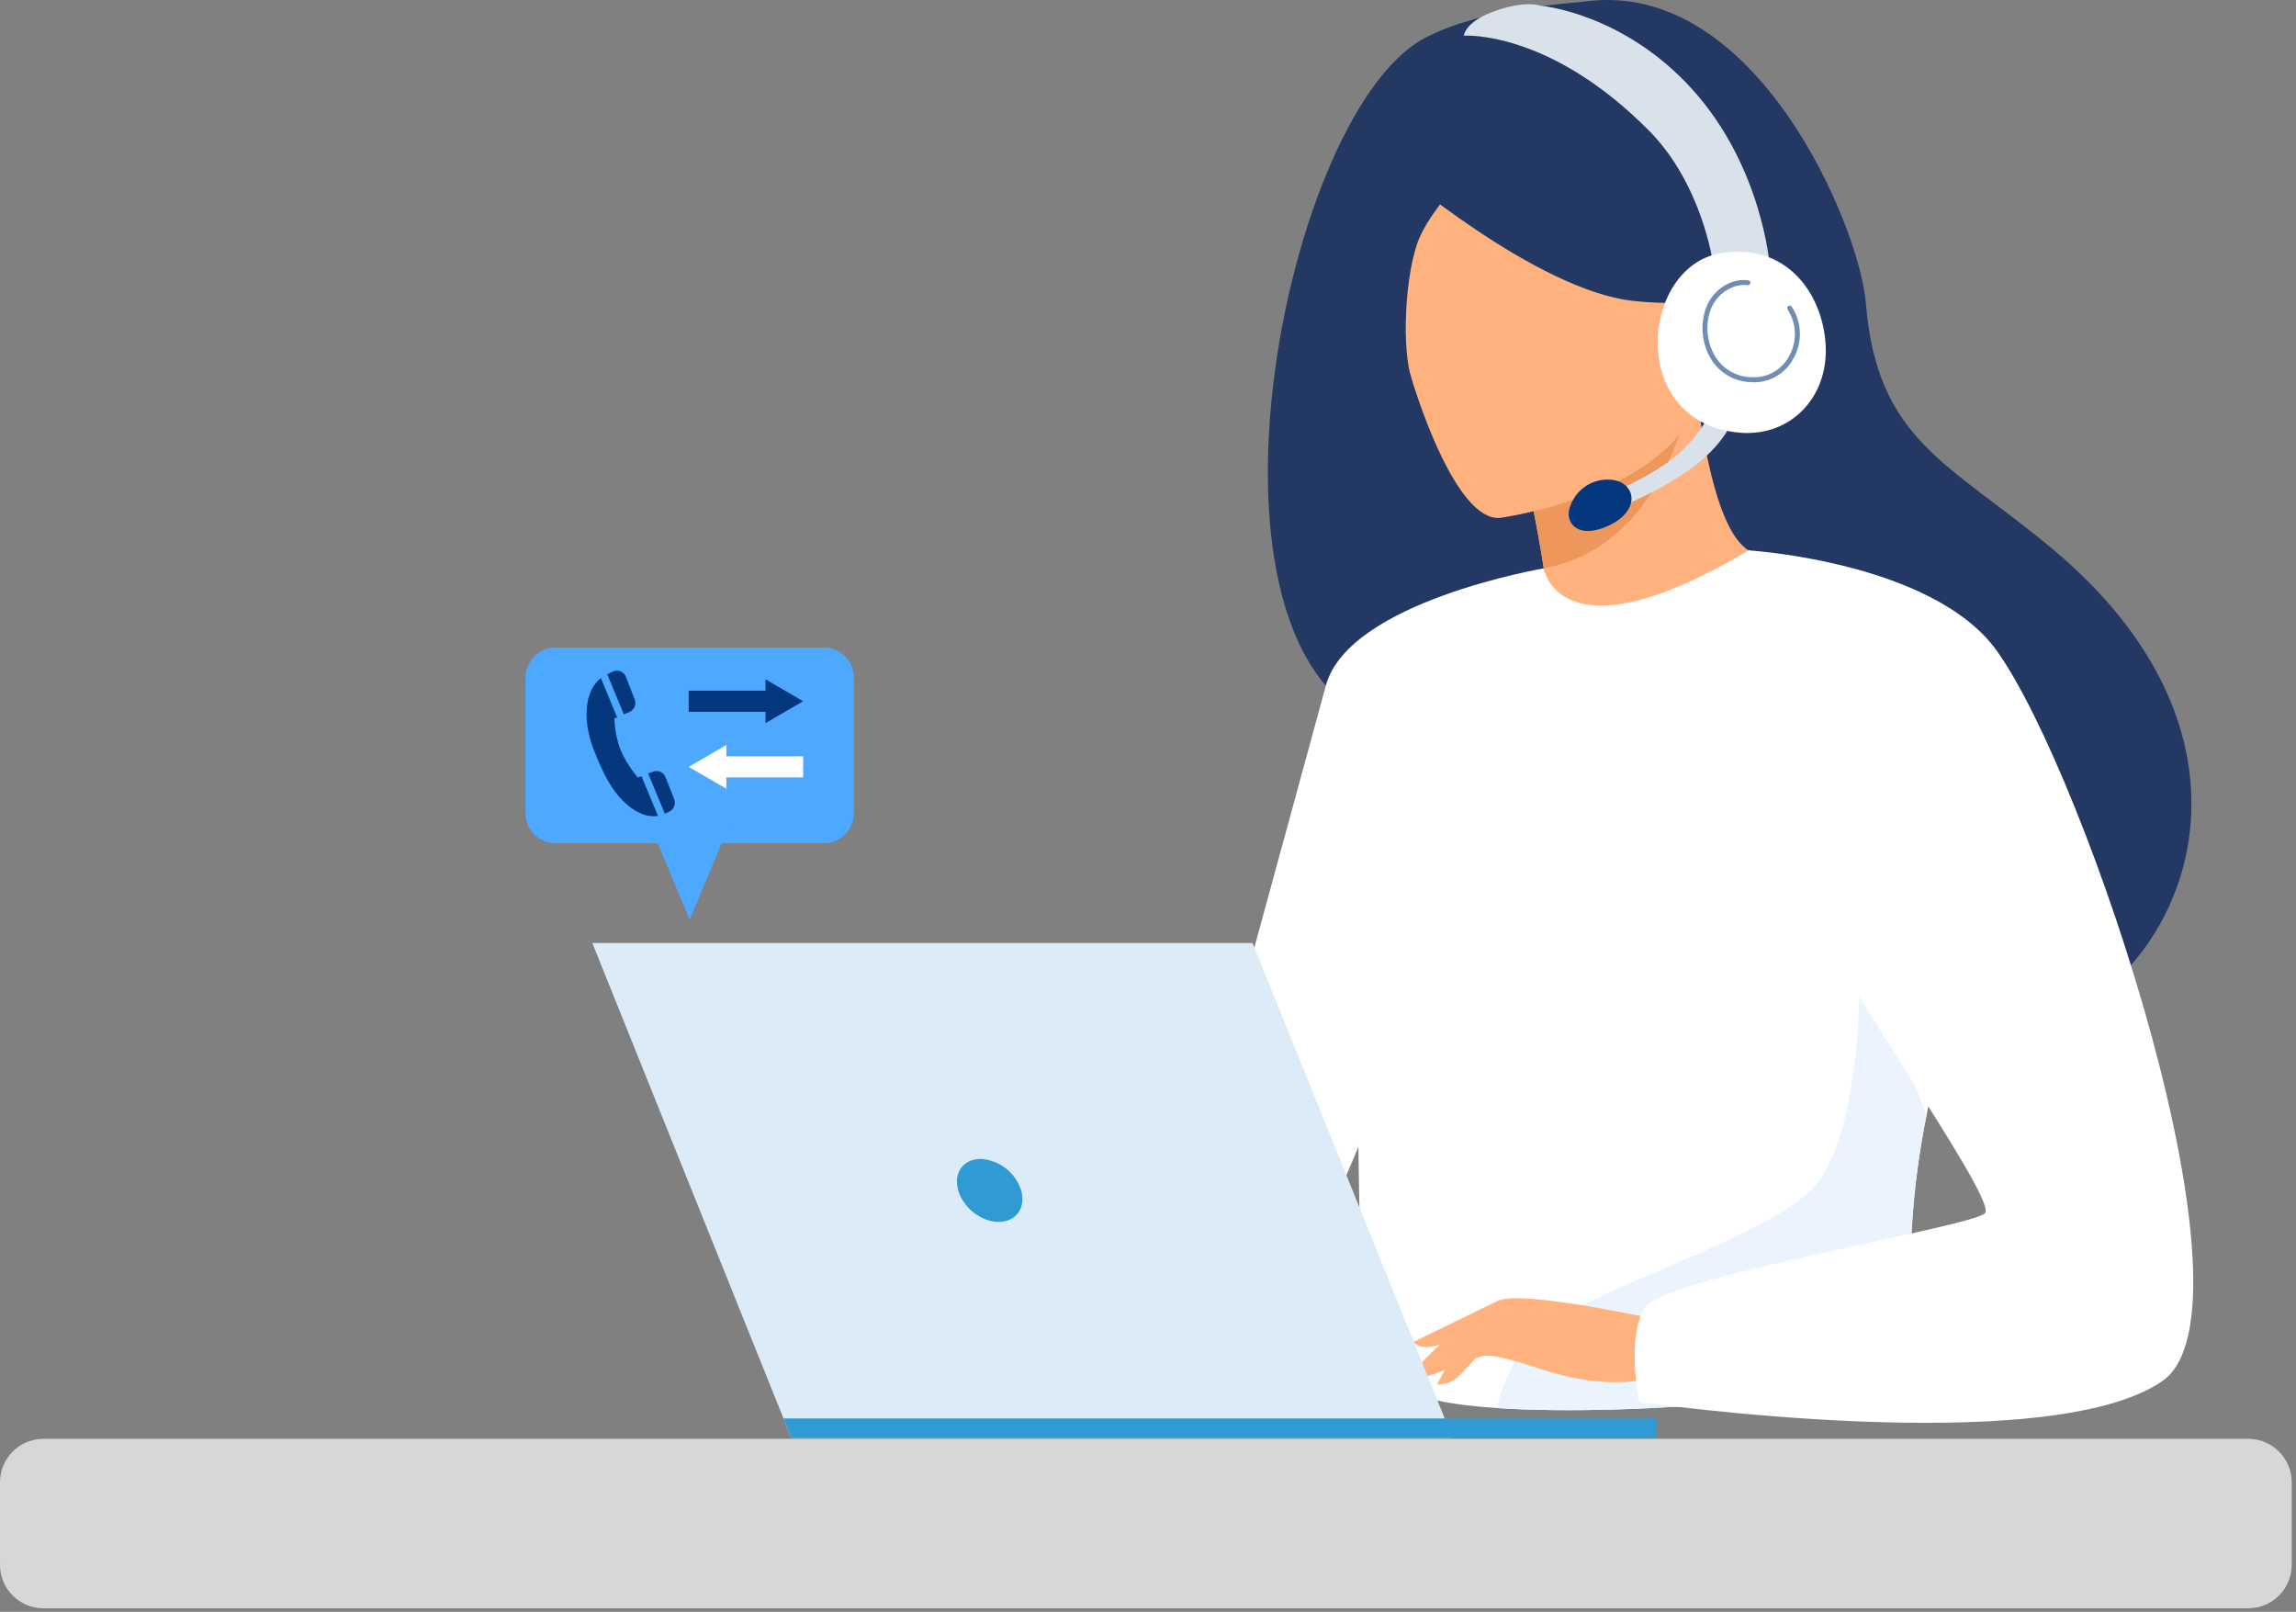 <svg width="416" height="292" viewBox="0 0 416 292" fill="none" xmlns="http://www.w3.org/2000/svg">
<rect x="0" y="0" width="416" height="292" fill="#808080" stroke="none"/>
<path d="M255.427 132.622C284.603 148.689 343.793 181.988 344.098 181.775C344.098 181.775 365.858 189.976 378.198 181.775C398.776 168.117 409.798 131.35 372.177 99.704C353.42 83.927 340.089 80.086 338.062 54.888C336.964 41.215 318.246 -3.898 287.233 0.271C284.634 0.622 268.666 1.368 258.171 6.879C231.418 20.926 211.686 126.403 255.427 132.622Z" fill="#233862"/>
<path d="M279.878 118.95C279.756 119.034 294.237 123.973 303.924 119.712C313.032 115.68 319.93 100.658 319.8 100.658C315.654 100.46 311.104 96.847 307.606 73.06L305.845 73.7L276.166 84.37C276.166 84.37 278.315 93.89 279.71 102.952C280.876 110.581 281.501 117.86 279.878 118.95Z" fill="#FFB27D"/>
<path d="M276.158 84.384C276.158 84.384 278.307 93.904 279.702 102.966C296.744 99.917 303.436 82.921 305.837 73.706L276.158 84.384Z" fill="#ED975D"/>
<path d="M271.746 93.829C271.746 93.829 312.339 88.379 308.559 63.151C304.779 37.923 307.469 20.226 281.387 22.634C255.306 25.043 251.724 35.431 250.939 44.158C250.154 52.885 261.083 94.599 271.746 93.829Z" fill="#FFB27D"/>
<path d="M252.417 30.331C252.417 30.331 278.406 52.724 296.089 54.53C313.771 56.337 320.478 50.658 320.478 50.658C313.423 44.345 307.741 36.647 303.787 28.045C302.887 26.022 301.463 24.276 299.662 22.988C297.861 21.701 295.749 20.918 293.543 20.72C280.891 19.63 256.967 19.135 252.417 30.331Z" fill="#233862"/>
<path d="M268.665 28.32C268.665 28.32 259.969 36.704 257.233 42.961C254.588 48.982 253.795 63.372 255.899 69.088C255.899 69.088 242.355 42.748 250.023 29.951C258.155 16.377 268.665 28.32 268.665 28.32Z" fill="#233862"/>
<path d="M245.694 178.758C246.921 260.943 246.029 243.764 255.023 251.561C257.188 253.443 263.277 254.564 271.288 255.09C296.493 256.766 340.791 252.612 342.475 247.955C348.29 231.843 344.182 226.836 349.037 202.164C349.54 199.542 350.165 196.699 350.897 193.605C354.944 176.662 358.877 170.9 344.533 143.675C331.522 119.019 318.009 99.004 316.797 99.728C282.5 120.101 279.702 102.975 279.702 102.975C279.702 102.975 245.092 138.667 245.694 178.758Z" fill="white"/>
<path d="M279.702 102.967C279.702 102.967 244.383 108.958 240.237 124.163C236.091 139.368 211.686 228.756 211.686 228.756C211.686 228.756 229.643 231.988 237.935 223.688C246.228 215.387 266.791 146.708 266.791 146.708L279.702 102.967Z" fill="white"/>
<path d="M271.265 255.088C296.47 256.765 340.768 252.611 342.452 247.954C348.267 231.842 344.159 226.834 349.014 202.163L336.858 167.934C336.858 167.934 338.87 206.042 327.628 216.073C316.386 226.103 281.608 235.424 276.143 243.8C273.552 247.817 271.799 251.849 271.265 255.088Z" fill="#EBF3FF"/>
<path d="M300.167 239.044C300.167 239.044 275.304 233.511 271.288 235.713C267.271 237.916 257.477 245.957 256.25 248.754C255.023 251.551 265.175 246.628 268.483 245.706C270.625 245.134 276.257 247.085 279.047 247.992C290.777 251.91 297.964 249.898 297.964 249.898L300.167 239.044Z" fill="#FFB27D"/>
<path d="M316.812 99.704C316.812 99.704 350.195 101.762 361.78 117.882C378.053 140.572 410.324 237.261 391.826 250.165C371.003 264.646 297.034 253.976 297.034 253.976C297.034 253.976 294.572 242.467 297.994 236.903C301.416 231.339 357.078 222.353 359.646 219.785C362.215 217.216 327.536 169.694 327.536 161.989C327.536 154.283 316.812 99.704 316.812 99.704Z" fill="white"/>
<path d="M270.084 242.65C270.084 242.65 264.878 249.373 263.171 250.173C262.31 250.638 261.334 250.847 260.358 250.775L263.872 244.457L270.084 242.65Z" fill="#FFB27D"/>
<path d="M271.265 235.729L256.12 243.085C256.12 243.085 256.768 244.136 258.628 244.053C260.488 243.969 265.198 242.246 265.198 242.246L271.265 235.729Z" fill="#FFB27D"/>
<path d="M263.171 260.462H143.365L107.322 170.838H226.945L263.171 260.462Z" fill="#DBECF8"/>
<path d="M141.962 256.971H300.166V260.461H143.365L141.962 256.971Z" fill="#309BD3"/>
<path d="M173.608 215.653C172.709 212.505 174.523 209.952 177.678 209.952C179.336 210.045 180.926 210.64 182.237 211.659C183.548 212.677 184.518 214.07 185.018 215.653C185.917 218.801 184.096 221.362 180.948 221.362C177.8 221.362 174.515 218.801 173.608 215.653Z" fill="#309BD3"/>
<path d="M313.955 75.926C313.955 75.926 312.964 79.737 307.278 84.211C301.592 88.685 293.346 91.917 293.346 91.917L292.682 89.028C292.682 89.028 301.219 85.324 305.175 81.239C309.13 77.153 309.625 74.936 309.625 74.936L313.955 75.926Z" fill="#D9E1EB"/>
<path d="M291.699 86.893C289.97 86.787 288.261 87.312 286.89 88.37C285.519 89.428 284.579 90.948 284.245 92.648C283.925 94.988 286.127 97.61 291.272 95.308C297.659 92.442 296.272 87.107 291.699 86.893Z" fill="#04377D"/>
<path d="M310.372 47.634C310.372 47.634 308.391 33.42 298.871 23.771C280.693 5.341 265.236 6.462 265.236 6.462C265.236 6.462 265.358 3.863 271.166 1.889C276.623 0.029 279.085 1.028 279.085 1.028C279.085 1.028 294.047 2.262 306.661 16.233C319.275 30.203 320.631 48.015 320.631 48.015L310.372 47.634Z" fill="#D9E1EB"/>
<path d="M311.729 45.872C323.634 43.852 330.281 53.166 330.784 62.564C331.287 71.962 324.442 79.111 315.327 78.394C294.786 76.786 297.141 48.349 311.729 45.872Z" fill="white"/>
<path d="M317.659 69.263C319.164 69.287 320.646 68.891 321.938 68.12C323.231 67.348 324.282 66.232 324.976 64.896C325.777 63.456 326.168 61.824 326.108 60.176C326.047 58.529 325.537 56.93 324.633 55.552C324.564 55.456 324.46 55.39 324.344 55.369C324.227 55.347 324.107 55.372 324.008 55.438C323.959 55.471 323.917 55.513 323.884 55.562C323.851 55.612 323.829 55.667 323.818 55.725C323.806 55.783 323.806 55.843 323.818 55.901C323.83 55.959 323.853 56.014 323.886 56.063C324.696 57.3 325.152 58.735 325.206 60.212C325.259 61.69 324.909 63.154 324.191 64.447C323.557 65.676 322.582 66.697 321.383 67.388C320.184 68.078 318.812 68.409 317.431 68.341C316.144 68.334 314.878 68.01 313.746 67.399C312.614 66.788 311.649 65.907 310.937 64.835C310.105 63.548 309.583 62.084 309.413 60.561C309.242 59.037 309.427 57.495 309.954 56.055C311.028 53.235 313.962 51.314 316.63 51.665C316.689 51.674 316.75 51.671 316.808 51.657C316.867 51.642 316.921 51.616 316.97 51.58C317.018 51.544 317.058 51.499 317.088 51.447C317.118 51.395 317.138 51.337 317.146 51.278C317.153 51.218 317.149 51.158 317.133 51.1C317.116 51.042 317.089 50.988 317.051 50.941C317.014 50.894 316.968 50.855 316.915 50.826C316.862 50.797 316.804 50.779 316.745 50.773C313.627 50.362 310.35 52.496 309.123 55.735C308.548 57.309 308.346 58.994 308.532 60.659C308.719 62.324 309.289 63.923 310.197 65.331C310.988 66.523 312.06 67.504 313.319 68.184C314.577 68.865 315.984 69.225 317.415 69.233L317.659 69.263Z" fill="#708DB5"/>
<path d="M7.873 291.361L407.351 291.361C411.7 291.361 415.225 287.836 415.225 283.488V268.534C415.225 264.186 411.7 260.661 407.351 260.661L7.873 260.661C3.525 260.661 6.10352e-05 264.186 6.10352e-05 268.534V283.488C6.10352e-05 287.836 3.525 291.361 7.873 291.361Z" fill="#D7D7D7"/>
<g clip-path="url(#clip0_1_1369)">
<path d="M149.267 117.311H100.654C97.646 117.311 95.208 119.768 95.208 122.8V147.267C95.208 150.299 97.646 152.757 100.654 152.757H149.267C152.274 152.757 154.713 150.299 154.713 147.267V122.8C154.713 119.768 152.274 117.311 149.267 117.311Z" fill="#4CA9FF"/>
<path d="M124.96 166.614L132.664 148.212H117.256L124.96 166.614Z" fill="#4CA9FF"/>
<path d="M124.78 128.948H138.694V131L145.515 127.037L138.694 123.066V125.118H124.78V128.948Z" fill="#04377D"/>
<path d="M145.515 137.016H131.601V134.964L124.78 138.927L131.601 142.891V140.839H145.515V137.016Z" fill="white"/>
<path d="M116.235 140.622L115.575 140.867C114.306 139.367 113.252 137.696 112.442 135.902C111.758 134.061 111.382 132.118 111.331 130.153L111.817 129.95L108.872 122.85C108.3 123.301 107.815 123.854 107.441 124.481C105.78 127.317 105.94 131.673 107.614 135.923C109.288 140.174 111.087 143.969 114.352 146.357C116.283 147.757 117.93 148.009 119.215 147.806L116.235 140.622Z" fill="#04377D"/>
<path d="M118.354 139.789L117.437 140.125L120.452 147.394C120.767 147.288 121.071 147.155 121.362 146.994C121.738 146.787 122.026 146.449 122.172 146.043C122.318 145.636 122.311 145.191 122.154 144.789L120.577 140.797C120.411 140.37 120.085 140.025 119.669 139.836C119.254 139.648 118.782 139.631 118.354 139.789Z" fill="#04377D"/>
<path d="M111.206 121.604C110.797 121.755 110.401 121.942 110.025 122.164L113.033 129.411L114.047 128.991C114.468 128.811 114.803 128.473 114.981 128.048C115.159 127.623 115.165 127.145 114.999 126.715L113.422 122.633C113.258 122.204 112.935 121.857 112.521 121.665C112.107 121.473 111.636 121.451 111.206 121.604Z" fill="#04377D"/>
</g>
<defs>
<clipPath id="clip0_1_1369">
<rect width="59.505" height="49.304" fill="white" transform="translate(95.208 117.311)"/>
</clipPath>
</defs>
</svg>
